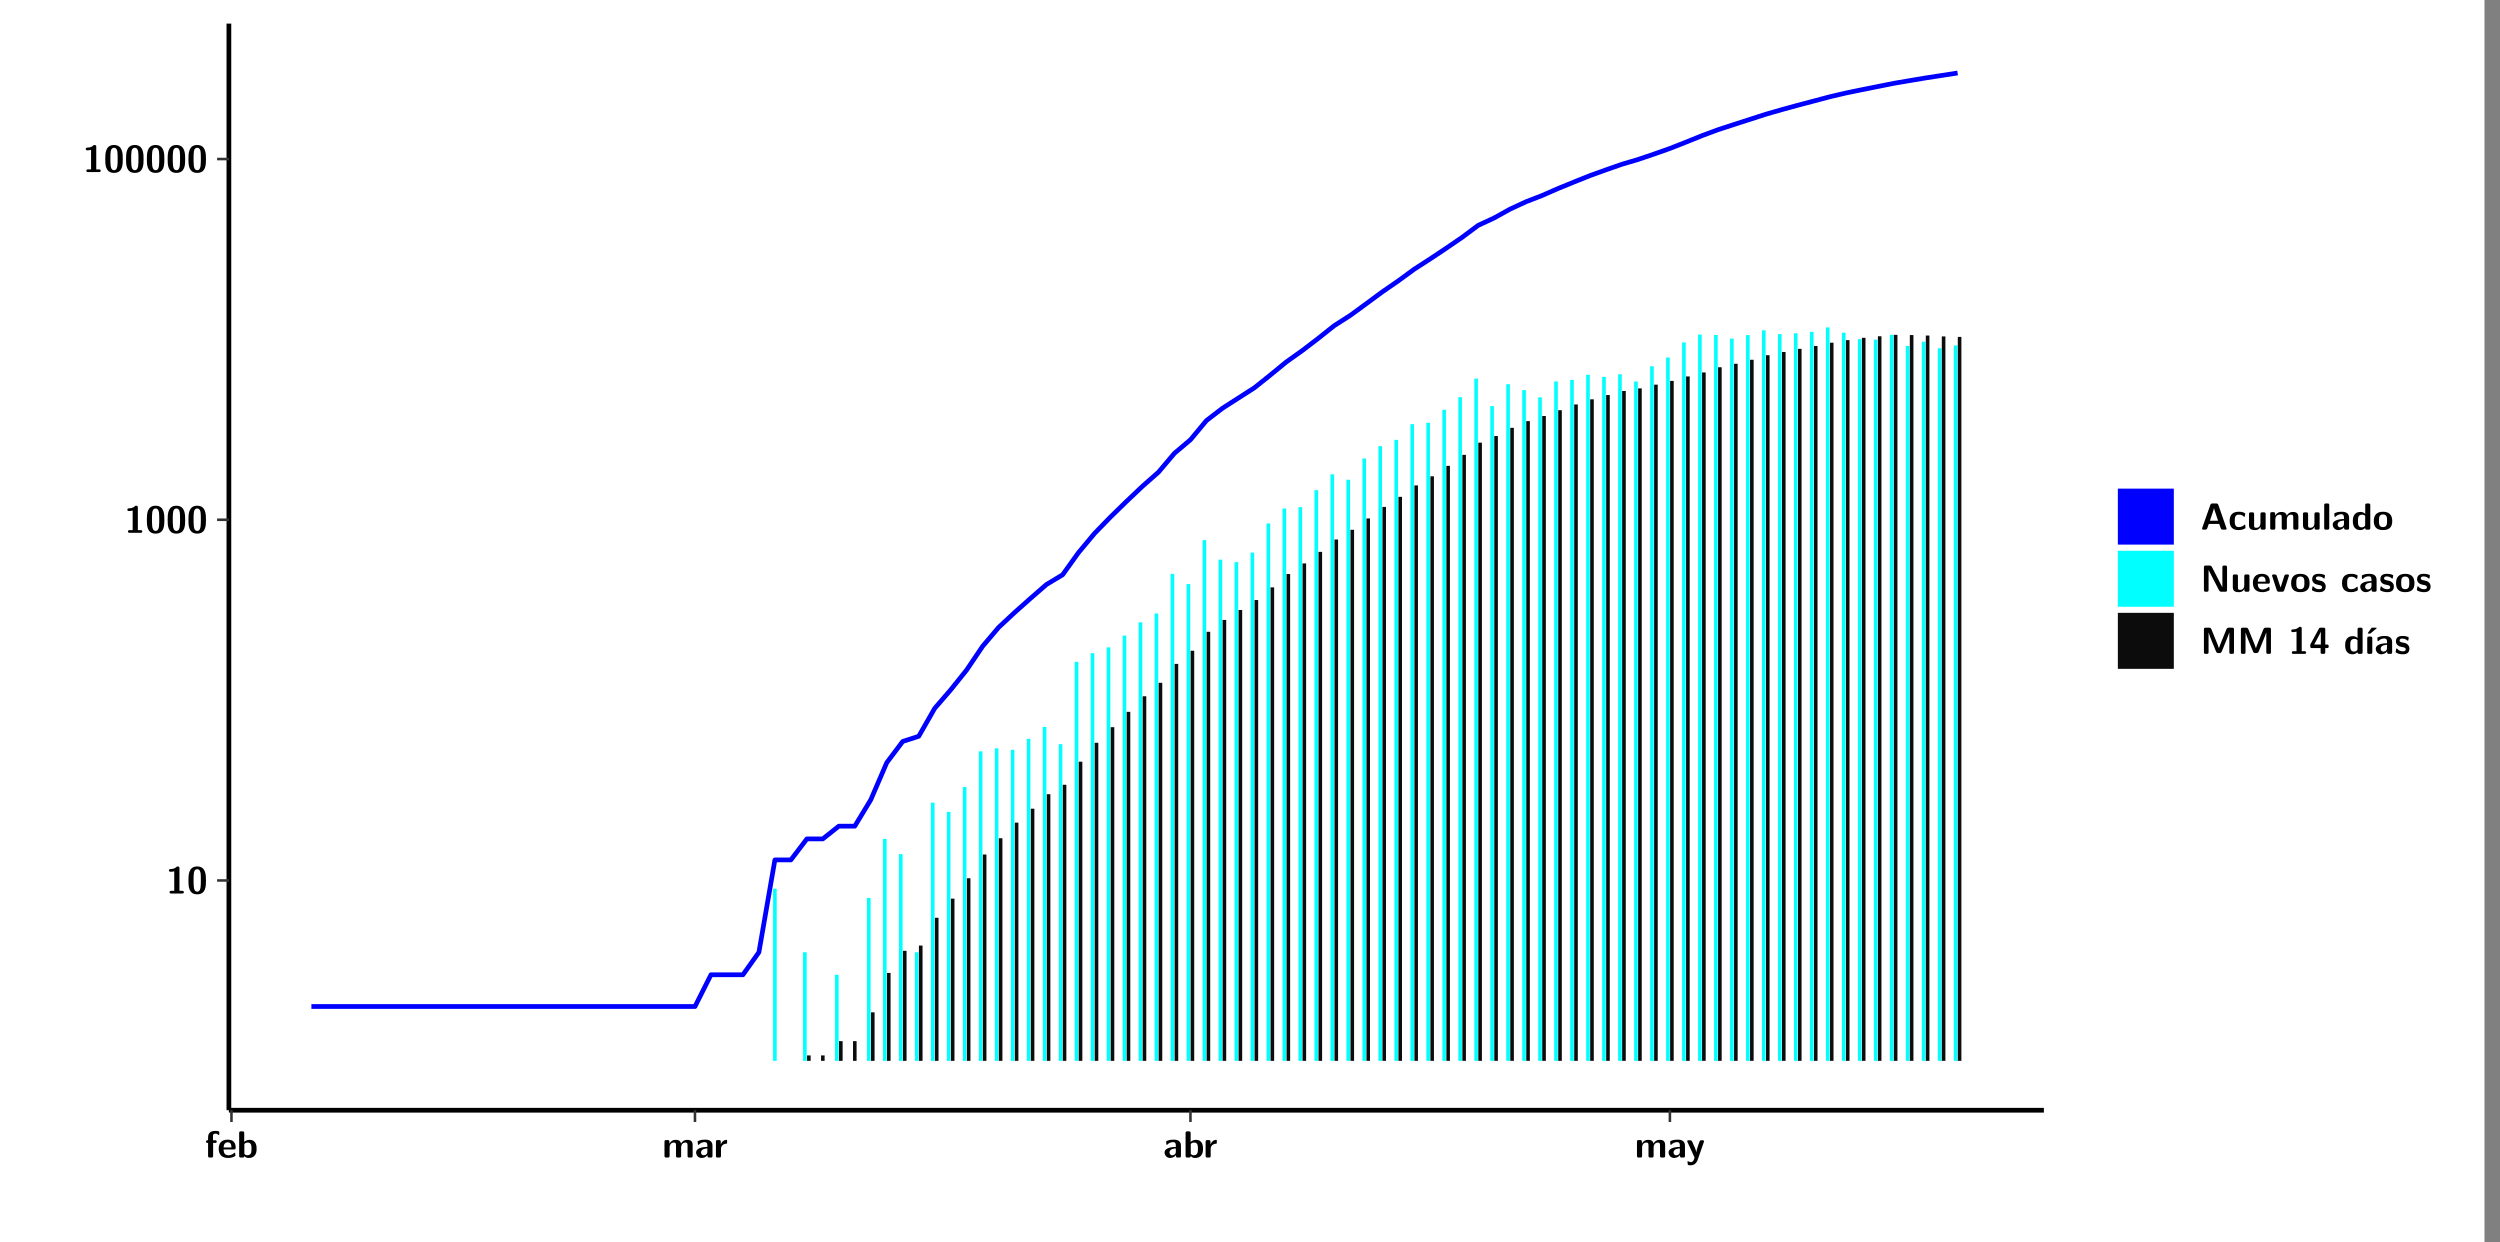 <?xml version="1.0" encoding="UTF-8"?>
<svg xmlns="http://www.w3.org/2000/svg" xmlns:xlink="http://www.w3.org/1999/xlink" width="579.653pt" height="288pt" viewBox="0 0 579.653 288" version="1.1">
<rect x="0" y="0" width="579.653" height="288" fill="#808080" stroke="none"/>
<defs>
<g>
<symbol overflow="visible" id="glyph0-0">
<path style="stroke:none;" d=""/>
</symbol>
<symbol overflow="visible" id="glyph0-1">
<path style="stroke:none;" d="M 3.109 -5.859 C 3.109 -6.016 3.109 -6.281 2.719 -6.281 C 2.547 -6.281 2.516 -6.266 2.406 -6.156 C 2.25 -6.016 1.922 -5.688 1.047 -5.672 C 0.891 -5.672 0.672 -5.609 0.672 -5.359 C 0.672 -5.047 0.969 -5.047 1.094 -5.047 C 1.344 -5.047 1.656 -5.078 1.906 -5.156 L 1.906 -0.625 L 1.234 -0.625 C 1.109 -0.625 0.812 -0.625 0.812 -0.312 C 0.812 0 1.109 0 1.234 0 L 3.719 0 C 3.828 0 4.141 0 4.141 -0.312 C 4.141 -0.625 3.828 -0.625 3.719 -0.625 L 3.109 -0.625 Z M 3.109 -5.859 "/>
</symbol>
<symbol overflow="visible" id="glyph0-2">
<path style="stroke:none;" d="M 4.438 -3 C 4.438 -4.203 4.438 -6.281 2.406 -6.281 C 0.375 -6.281 0.375 -4.219 0.375 -3 C 0.375 -1.812 0.375 0.188 2.406 0.188 C 4.438 0.188 4.438 -1.781 4.438 -3 Z M 2.406 -0.438 C 1.75 -0.438 1.656 -1.25 1.625 -1.484 C 1.562 -1.953 1.562 -2.766 1.562 -3.125 C 1.562 -3.641 1.562 -4.203 1.625 -4.641 C 1.641 -4.875 1.734 -5.641 2.406 -5.641 C 3.047 -5.641 3.156 -4.906 3.188 -4.734 C 3.25 -4.281 3.25 -3.594 3.25 -3.125 C 3.25 -2.625 3.25 -1.953 3.188 -1.469 C 3.156 -1.234 3.062 -0.438 2.406 -0.438 Z M 2.406 -0.438 "/>
</symbol>
<symbol overflow="visible" id="glyph0-3">
<path style="stroke:none;" d="M 1.922 -3.391 L 2.344 -3.391 C 2.453 -3.391 2.766 -3.391 2.766 -3.703 C 2.766 -4.016 2.453 -4.016 2.344 -4.016 L 1.891 -4.016 L 1.891 -4.969 C 1.891 -5.203 1.891 -5.547 2.469 -5.547 C 2.75 -5.547 2.922 -5.469 3.094 -5.297 C 3.156 -5.234 3.188 -5.219 3.219 -5.219 C 3.344 -5.219 3.344 -5.297 3.344 -5.438 L 3.344 -5.844 C 3.344 -6.062 3.328 -6.062 3.031 -6.125 C 2.781 -6.188 2.594 -6.188 2.469 -6.188 C 1.812 -6.188 0.75 -6.031 0.75 -4.719 L 0.75 -4.016 C 0.562 -4.016 0.266 -4.016 0.266 -3.703 C 0.266 -3.391 0.562 -3.391 0.75 -3.391 L 0.75 -0.422 C 0.75 -0.109 0.844 0 1.172 0 L 1.5 0 C 1.828 0 1.922 -0.109 1.922 -0.422 Z M 1.922 -3.391 "/>
</symbol>
<symbol overflow="visible" id="glyph0-4">
<path style="stroke:none;" d="M 3.781 -1.875 C 3.984 -1.875 4.203 -1.891 4.203 -2.281 C 4.203 -3.406 3.672 -4.156 2.359 -4.156 C 0.969 -4.156 0.266 -3.375 0.266 -2.047 C 0.266 -0.609 1.109 0.094 2.484 0.094 C 2.812 0.094 3.312 0.047 3.891 -0.234 C 4.078 -0.328 4.141 -0.359 4.141 -0.469 C 4.141 -0.531 4.125 -0.781 4.109 -0.844 C 4.078 -1.125 4.062 -1.125 3.984 -1.125 C 3.953 -1.125 3.938 -1.125 3.844 -1.047 C 3.328 -0.594 2.797 -0.531 2.516 -0.531 C 1.531 -0.531 1.422 -1.312 1.391 -1.875 Z M 1.406 -2.344 C 1.422 -2.875 1.609 -3.531 2.359 -3.531 C 3.062 -3.531 3.203 -3.031 3.219 -2.344 Z M 1.406 -2.344 "/>
</symbol>
<symbol overflow="visible" id="glyph0-5">
<path style="stroke:none;" d="M 1.703 -5.656 C 1.703 -5.938 1.641 -6.078 1.281 -6.078 L 0.953 -6.078 C 0.641 -6.078 0.531 -5.984 0.531 -5.656 L 0.531 -0.422 C 0.531 -0.109 0.625 0 0.953 0 L 1.312 0 C 1.453 0 1.719 0 1.734 -0.344 C 2.125 0.094 2.578 0.094 2.719 0.094 C 4.578 0.094 4.578 -1.594 4.578 -2.031 C 4.578 -2.453 4.578 -4.109 2.938 -4.109 C 2.219 -4.109 1.781 -3.703 1.703 -3.625 Z M 1.734 -3.172 C 1.844 -3.281 2.109 -3.484 2.5 -3.484 C 3.391 -3.484 3.391 -2.672 3.391 -2.016 C 3.391 -1.375 3.391 -0.531 2.406 -0.531 C 2.047 -0.531 1.828 -0.75 1.734 -0.875 Z M 1.734 -3.172 "/>
</symbol>
<symbol overflow="visible" id="glyph0-6">
<path style="stroke:none;" d="M 7.062 -2.844 C 7.062 -3.75 6.672 -4.109 5.781 -4.109 C 5.156 -4.109 4.688 -3.828 4.359 -3.25 C 4.219 -4.078 3.484 -4.109 3.109 -4.109 C 2.938 -4.109 2.578 -4.109 2.188 -3.828 C 1.906 -3.625 1.734 -3.344 1.672 -3.203 L 1.672 -3.641 C 1.672 -3.922 1.609 -4.062 1.25 -4.062 L 0.953 -4.062 C 0.625 -4.062 0.531 -3.969 0.531 -3.641 L 0.531 -0.422 C 0.531 -0.109 0.625 0 0.953 0 L 1.297 0 C 1.625 0 1.719 -0.109 1.719 -0.422 L 1.719 -2.359 C 1.719 -3.141 2.25 -3.484 2.688 -3.484 C 3.109 -3.484 3.203 -3.297 3.203 -2.828 L 3.203 -0.422 C 3.203 -0.109 3.297 0 3.625 0 L 3.969 0 C 4.297 0 4.391 -0.109 4.391 -0.422 L 4.391 -2.359 C 4.391 -3.141 4.922 -3.484 5.359 -3.484 C 5.781 -3.484 5.875 -3.297 5.875 -2.828 L 5.875 -0.422 C 5.875 -0.109 5.969 0 6.297 0 L 6.641 0 C 6.984 0 7.062 -0.109 7.062 -0.422 Z M 7.062 -2.844 "/>
</symbol>
<symbol overflow="visible" id="glyph0-7">
<path style="stroke:none;" d="M 4.062 -2.766 C 4.062 -4.156 2.734 -4.156 2.297 -4.156 C 1.891 -4.156 1.453 -4.125 0.859 -3.891 C 0.672 -3.797 0.625 -3.781 0.625 -3.688 C 0.625 -3.625 0.688 -3.109 0.688 -3.047 C 0.703 -2.984 0.75 -2.938 0.812 -2.938 C 0.844 -2.938 0.875 -2.969 0.906 -3 C 1.281 -3.391 1.719 -3.578 2.266 -3.578 C 2.734 -3.578 2.875 -3.297 2.875 -2.781 L 2.875 -2.469 C 2.562 -2.469 0.266 -2.453 0.266 -1.172 C 0.266 -0.547 0.766 0.094 1.531 0.094 C 1.828 0.094 2.484 0.016 2.906 -0.594 L 2.906 -0.422 C 2.906 -0.141 2.969 0 3.328 0 L 3.641 0 C 3.984 0 4.062 -0.109 4.062 -0.422 Z M 2.875 -1.344 C 2.875 -0.531 2.047 -0.531 2.016 -0.531 C 1.641 -0.531 1.406 -0.844 1.406 -1.188 C 1.406 -2.047 2.625 -2.109 2.875 -2.109 Z M 2.875 -1.344 "/>
</symbol>
<symbol overflow="visible" id="glyph0-8">
<path style="stroke:none;" d="M 1.703 -2.016 C 1.703 -2.844 2.391 -3.188 2.938 -3.219 C 3.109 -3.234 3.125 -3.234 3.125 -3.469 L 3.125 -3.875 C 3.125 -4.047 3.125 -4.109 2.969 -4.109 C 2.719 -4.109 2.078 -4.031 1.672 -3.078 L 1.656 -3.078 L 1.656 -3.641 C 1.656 -3.922 1.594 -4.062 1.234 -4.062 L 0.953 -4.062 C 0.641 -4.062 0.531 -3.969 0.531 -3.641 L 0.531 -0.422 C 0.531 -0.109 0.625 0 0.953 0 L 1.281 0 C 1.609 0 1.703 -0.109 1.703 -0.422 Z M 1.703 -2.016 "/>
</symbol>
<symbol overflow="visible" id="glyph0-9">
<path style="stroke:none;" d="M 4.109 -3.609 C 4.141 -3.719 4.141 -3.734 4.141 -3.781 C 4.141 -4.016 3.906 -4.016 3.797 -4.016 L 3.609 -4.016 C 3.469 -4.016 3.266 -4.016 3.141 -3.812 C 3.109 -3.766 2.406 -1.828 2.359 -1.25 L 2.344 -1.25 C 2.312 -1.672 1.953 -2.484 1.562 -3.328 C 1.328 -3.891 1.266 -4.016 0.828 -4.016 L 0.594 -4.016 C 0.469 -4.016 0.25 -4.016 0.25 -3.781 C 0.25 -3.75 0.281 -3.688 0.297 -3.641 L 1.953 0 C 1.891 0.188 1.859 0.281 1.828 0.375 C 1.734 0.656 1.578 1.047 1.109 1.047 C 0.812 1.047 0.609 0.922 0.516 0.875 C 0.469 0.844 0.453 0.828 0.422 0.828 C 0.391 0.828 0.312 0.859 0.312 0.969 C 0.312 1.031 0.375 1.641 0.391 1.672 C 0.469 1.781 0.953 1.797 1.094 1.797 C 2.172 1.797 2.609 0.766 2.672 0.547 Z M 4.109 -3.609 "/>
</symbol>
<symbol overflow="visible" id="glyph0-10">
<path style="stroke:none;" d="M 4.156 -5.703 C 4.031 -6.078 3.766 -6.078 3.594 -6.078 L 2.828 -6.078 C 2.641 -6.078 2.391 -6.078 2.266 -5.703 L 0.406 -0.406 C 0.375 -0.297 0.375 -0.281 0.375 -0.234 C 0.375 0 0.594 0 0.703 0 L 1.031 0 C 1.188 0 1.453 0 1.578 -0.344 L 1.922 -1.328 L 4.344 -1.328 L 4.641 -0.484 C 4.75 -0.172 4.812 0 5.234 0 L 5.703 0 C 5.828 0 6.047 0 6.047 -0.234 C 6.047 -0.281 6.047 -0.297 6 -0.406 Z M 2.812 -3.938 C 2.938 -4.328 3.062 -4.656 3.125 -4.969 L 3.141 -4.969 C 3.188 -4.766 3.188 -4.75 3.25 -4.547 L 4.078 -2.078 L 2.188 -2.078 Z M 2.812 -3.938 "/>
</symbol>
<symbol overflow="visible" id="glyph0-11">
<path style="stroke:none;" d="M 4 -0.438 C 4 -0.531 3.969 -0.938 3.953 -1.047 C 3.953 -1.078 3.938 -1.172 3.844 -1.172 C 3.812 -1.172 3.797 -1.172 3.703 -1.078 C 3.562 -0.953 3.141 -0.594 2.422 -0.594 C 1.516 -0.594 1.516 -1.469 1.516 -2.031 C 1.516 -2.75 1.562 -3.484 2.453 -3.484 C 3.031 -3.484 3.266 -3.344 3.578 -3.078 C 3.688 -2.984 3.703 -2.984 3.734 -2.984 C 3.828 -2.984 3.844 -3.062 3.844 -3.094 C 3.859 -3.172 3.953 -3.656 3.953 -3.703 C 3.953 -3.781 3.891 -3.812 3.75 -3.891 C 3.328 -4.078 3.062 -4.156 2.453 -4.156 C 1.141 -4.156 0.328 -3.547 0.328 -2.016 C 0.328 -0.562 1.078 0.094 2.406 0.094 C 2.641 0.094 3.172 0.094 3.75 -0.203 C 4 -0.344 4 -0.344 4 -0.438 Z M 4 -0.438 "/>
</symbol>
<symbol overflow="visible" id="glyph0-12">
<path style="stroke:none;" d="M 4.391 -3.594 C 4.391 -3.875 4.328 -4.016 3.969 -4.016 L 3.609 -4.016 C 3.281 -4.016 3.188 -3.906 3.188 -3.594 L 3.188 -1.516 C 3.188 -0.938 2.891 -0.438 2.266 -0.438 C 1.766 -0.438 1.719 -0.562 1.719 -1.031 L 1.719 -3.594 C 1.719 -3.875 1.656 -4.016 1.297 -4.016 L 0.953 -4.016 C 0.625 -4.016 0.531 -3.922 0.531 -3.594 L 0.531 -1.109 C 0.531 -0.172 1.031 0.094 1.953 0.094 C 2.188 0.094 2.812 0.094 3.219 -0.656 L 3.219 -0.422 C 3.219 -0.141 3.281 0 3.641 0 L 3.969 0 C 4.297 0 4.391 -0.109 4.391 -0.422 Z M 4.391 -3.594 "/>
</symbol>
<symbol overflow="visible" id="glyph0-13">
<path style="stroke:none;" d="M 1.703 -5.656 C 1.703 -5.938 1.641 -6.078 1.281 -6.078 L 0.953 -6.078 C 0.641 -6.078 0.531 -5.984 0.531 -5.656 L 0.531 -0.422 C 0.531 -0.109 0.625 0 0.953 0 L 1.281 0 C 1.609 0 1.703 -0.109 1.703 -0.422 Z M 1.703 -5.656 "/>
</symbol>
<symbol overflow="visible" id="glyph0-14">
<path style="stroke:none;" d="M 4.375 -5.656 C 4.375 -5.938 4.312 -6.078 3.953 -6.078 L 3.625 -6.078 C 3.297 -6.078 3.203 -5.969 3.203 -5.656 L 3.203 -3.672 C 2.812 -4.047 2.375 -4.109 2.109 -4.109 C 0.328 -4.109 0.328 -2.422 0.328 -2 C 0.328 -1.594 0.328 0.094 2.062 0.094 C 2.422 0.094 2.812 -0.016 3.188 -0.406 C 3.188 -0.094 3.297 0 3.609 0 L 3.953 0 C 4.281 0 4.375 -0.109 4.375 -0.422 Z M 3.188 -1.094 C 3.188 -0.953 3.188 -0.875 2.922 -0.688 C 2.703 -0.547 2.5 -0.531 2.406 -0.531 C 1.516 -0.531 1.516 -1.344 1.516 -2 C 1.516 -2.656 1.516 -3.484 2.5 -3.484 C 2.75 -3.484 2.984 -3.391 3.188 -3.203 Z M 3.188 -1.094 "/>
</symbol>
<symbol overflow="visible" id="glyph0-15">
<path style="stroke:none;" d="M 4.547 -1.969 C 4.547 -3.406 3.844 -4.156 2.406 -4.156 C 0.953 -4.156 0.266 -3.391 0.266 -1.969 C 0.266 -0.547 1.031 0.094 2.406 0.094 C 3.781 0.094 4.547 -0.531 4.547 -1.969 Z M 2.406 -0.594 C 1.469 -0.594 1.469 -1.375 1.469 -2.078 C 1.469 -2.75 1.469 -3.531 2.406 -3.531 C 3.344 -3.531 3.344 -2.766 3.344 -2.078 C 3.344 -1.391 3.344 -0.594 2.406 -0.594 Z M 2.406 -0.594 "/>
</symbol>
<symbol overflow="visible" id="glyph0-16">
<path style="stroke:none;" d="M 2.656 -5.734 C 2.469 -6.078 2.203 -6.078 2.031 -6.078 L 1.219 -6.078 C 0.906 -6.078 0.797 -5.984 0.797 -5.656 L 0.797 -0.422 C 0.797 -0.109 0.891 0 1.219 0 L 1.453 0 C 1.781 0 1.875 -0.109 1.875 -0.422 L 1.875 -5.016 L 1.891 -5.016 L 4.297 -0.344 C 4.484 0 4.75 0 4.922 0 L 5.734 0 C 6.062 0 6.156 -0.109 6.156 -0.422 L 6.156 -5.656 C 6.156 -5.938 6.094 -6.078 5.734 -6.078 L 5.5 -6.078 C 5.156 -6.078 5.078 -5.969 5.078 -5.656 L 5.078 -1.062 L 5.062 -1.062 Z M 2.656 -5.734 "/>
</symbol>
<symbol overflow="visible" id="glyph0-17">
<path style="stroke:none;" d="M 4.109 -3.609 C 4.141 -3.719 4.141 -3.75 4.141 -3.766 C 4.141 -4.016 3.922 -4.016 3.797 -4.016 L 3.609 -4.016 C 3.25 -4.016 3.141 -3.891 3.062 -3.641 L 2.203 -0.984 L 1.328 -3.641 C 1.266 -3.828 1.203 -4.016 0.781 -4.016 L 0.578 -4.016 C 0.453 -4.016 0.234 -4.016 0.234 -3.766 C 0.234 -3.75 0.234 -3.719 0.266 -3.609 L 1.312 -0.375 C 1.438 0 1.703 0 1.859 0 L 2.5 0 C 2.672 0 2.938 0 3.062 -0.375 Z M 4.109 -3.609 "/>
</symbol>
<symbol overflow="visible" id="glyph0-18">
<path style="stroke:none;" d="M 3.469 -1.234 C 3.469 -1.734 3.203 -2.031 3.047 -2.172 C 2.703 -2.484 2.391 -2.547 2.031 -2.609 C 1.547 -2.703 1.188 -2.766 1.188 -3.109 C 1.188 -3.469 1.484 -3.547 1.828 -3.547 C 2.406 -3.547 2.719 -3.328 2.953 -3.125 C 3.047 -3.047 3.062 -3.047 3.094 -3.047 C 3.188 -3.047 3.203 -3.125 3.203 -3.156 C 3.219 -3.219 3.312 -3.719 3.312 -3.766 C 3.312 -3.906 2.844 -4.031 2.75 -4.062 C 2.406 -4.156 2.125 -4.156 1.891 -4.156 C 1.5 -4.156 0.328 -4.156 0.328 -2.906 C 0.328 -2.484 0.516 -2.219 0.75 -2 C 1.062 -1.734 1.406 -1.672 1.906 -1.562 C 2.156 -1.531 2.609 -1.453 2.609 -1.062 C 2.609 -0.656 2.266 -0.594 1.922 -0.594 C 1.531 -0.594 1.047 -0.703 0.625 -1.188 C 0.594 -1.234 0.562 -1.266 0.516 -1.266 C 0.422 -1.266 0.406 -1.188 0.391 -1.125 C 0.375 -1.016 0.266 -0.516 0.266 -0.422 C 0.266 -0.266 0.922 -0.062 0.922 -0.047 C 1.406 0.094 1.766 0.094 1.922 0.094 C 2.359 0.094 3.469 0.062 3.469 -1.234 Z M 3.469 -1.234 "/>
</symbol>
<symbol overflow="visible" id="glyph0-19">
<path style="stroke:none;" d="M 4.859 -2.859 C 4.688 -2.422 4.359 -1.609 4.281 -1.312 C 4.203 -1.625 3.844 -2.484 3.656 -2.953 L 2.531 -5.719 C 2.391 -6.078 2.109 -6.078 1.953 -6.078 L 1.219 -6.078 C 0.906 -6.078 0.797 -5.984 0.797 -5.656 L 0.797 -0.422 C 0.797 -0.109 0.891 0 1.219 0 L 1.453 0 C 1.781 0 1.875 -0.109 1.875 -0.422 L 1.875 -4.953 L 1.891 -4.953 C 1.984 -4.562 2.375 -3.578 2.578 -3.062 L 3.609 -0.562 C 3.766 -0.188 3.969 -0.188 4.266 -0.188 C 4.562 -0.188 4.781 -0.188 4.938 -0.562 L 6.062 -3.328 C 6.141 -3.531 6.625 -4.719 6.672 -4.953 L 6.688 -4.953 L 6.688 -0.422 C 6.688 -0.141 6.75 0 7.109 0 L 7.344 0 C 7.672 0 7.766 -0.109 7.766 -0.422 L 7.766 -5.656 C 7.766 -5.938 7.703 -6.078 7.344 -6.078 L 6.609 -6.078 C 6.391 -6.078 6.172 -6.062 6.016 -5.703 Z M 4.859 -2.859 "/>
</symbol>
<symbol overflow="visible" id="glyph0-20">
<path style="stroke:none;" d="M 0.344 -2.297 C 0.266 -2.172 0.266 -2.141 0.266 -1.984 L 0.266 -1.766 C 0.266 -1.484 0.328 -1.344 0.688 -1.344 L 2.672 -1.344 L 2.672 -0.422 C 2.672 -0.141 2.719 0 3.078 0 L 3.328 0 C 3.656 0 3.75 -0.109 3.75 -0.422 L 3.75 -1.344 L 4.125 -1.344 C 4.391 -1.344 4.547 -1.406 4.547 -1.75 C 4.547 -2.078 4.422 -2.172 4.125 -2.172 L 3.75 -2.172 L 3.75 -5.656 C 3.75 -5.984 3.656 -6.078 3.328 -6.078 L 2.688 -6.078 C 2.531 -6.078 2.391 -6.078 2.281 -5.875 Z M 1.188 -2.172 C 2.578 -4.75 2.672 -5.016 2.703 -5.156 L 2.719 -5.156 L 2.719 -2.172 Z M 1.188 -2.172 "/>
</symbol>
<symbol overflow="visible" id="glyph0-21">
<path style="stroke:none;" d="M 3.906 -5.844 C 3.953 -5.875 4 -5.922 4 -5.969 C 4 -6.078 3.906 -6.078 3.766 -6.078 L 3.047 -6.078 C 2.875 -6.078 2.859 -6.078 2.781 -5.984 L 2.031 -4.953 C 1.953 -4.859 1.953 -4.844 1.953 -4.828 C 1.953 -4.703 2.047 -4.703 2.188 -4.703 L 2.516 -4.703 Z M 3.906 -5.844 "/>
</symbol>
<symbol overflow="visible" id="glyph0-22">
<path style="stroke:none;" d="M 1.703 -3.594 C 1.703 -3.875 1.641 -4.016 1.281 -4.016 L 0.953 -4.016 C 0.641 -4.016 0.531 -3.922 0.531 -3.594 L 0.531 -0.422 C 0.531 -0.109 0.625 0 0.953 0 L 1.281 0 C 1.609 0 1.703 -0.109 1.703 -0.422 Z M 1.703 -3.594 "/>
</symbol>
</g>
<clipPath id="clip1">
  <path d="M 0 0 L 576.008 0 L 576.008 288 L 0 288 Z M 0 0 "/>
</clipPath>
<clipPath id="clip2">
  <path d="M 53.07 5.477 L 473.898 5.477 L 473.898 257.414 L 53.07 257.414 Z M 53.07 5.477 "/>
</clipPath>
</defs>
<g id="surface1">
<g clip-path="url(#clip1)" clip-rule="nonzero">
<path style="fill-rule:nonzero;fill:rgb(100%,100%,100%);fill-opacity:1;stroke-width:0.598;stroke-linecap:round;stroke-linejoin:round;stroke:rgb(100%,100%,100%);stroke-opacity:1;stroke-miterlimit:10;" d="M 0 0 L 0 288.004 L 576.008 288.004 L 576.008 0 Z M 0 0 " transform="matrix(1,0,0,-1,0,288)"/>
</g>
<g clip-path="url(#clip2)" clip-rule="nonzero">
<path style=" stroke:none;fill-rule:nonzero;fill:rgb(100%,100%,100%);fill-opacity:1;" d="M 53.07 257.414 L 53.07 5.477 L 473.898 5.477 L 473.898 257.414 Z M 53.07 257.414 "/>
</g>
<path style=" stroke:none;fill-rule:nonzero;fill:rgb(0%,100%,100%);fill-opacity:1;" d="M 179.25 245.969 L 179.25 206.055 L 180.078 206.055 L 180.078 245.969 Z M 179.25 245.969 "/>
<path style=" stroke:none;fill-rule:nonzero;fill:rgb(0%,100%,100%);fill-opacity:1;" d="M 186.195 245.969 L 186.195 220.793 L 187.031 220.793 L 187.031 245.969 Z M 186.195 245.969 "/>
<path style=" stroke:none;fill-rule:nonzero;fill:rgb(4.999%,4.999%,4.999%);fill-opacity:1;" d="M 187.121 245.969 L 187.121 244.711 L 187.957 244.711 L 187.957 245.969 Z M 187.121 245.969 "/>
<path style=" stroke:none;fill-rule:nonzero;fill:rgb(4.999%,4.999%,4.999%);fill-opacity:1;" d="M 190.367 245.969 L 190.367 244.711 L 191.195 244.711 L 191.195 245.969 Z M 190.367 245.969 "/>
<path style=" stroke:none;fill-rule:nonzero;fill:rgb(0%,100%,100%);fill-opacity:1;" d="M 193.605 245.969 L 193.605 226.012 L 194.441 226.012 L 194.441 245.969 Z M 193.605 245.969 "/>
<path style=" stroke:none;fill-rule:nonzero;fill:rgb(4.999%,4.999%,4.999%);fill-opacity:1;" d="M 194.531 245.969 L 194.531 241.402 L 195.371 241.402 L 195.371 245.969 Z M 194.531 245.969 "/>
<path style=" stroke:none;fill-rule:nonzero;fill:rgb(4.999%,4.999%,4.999%);fill-opacity:1;" d="M 197.781 245.969 L 197.781 241.402 L 198.609 241.402 L 198.609 245.969 Z M 197.781 245.969 "/>
<path style=" stroke:none;fill-rule:nonzero;fill:rgb(0%,100%,100%);fill-opacity:1;" d="M 201.02 245.969 L 201.02 208.199 L 201.855 208.199 L 201.855 245.969 Z M 201.02 245.969 "/>
<path style=" stroke:none;fill-rule:nonzero;fill:rgb(4.999%,4.999%,4.999%);fill-opacity:1;" d="M 201.945 245.969 L 201.945 234.719 L 202.781 234.719 L 202.781 245.969 Z M 201.945 245.969 "/>
<path style=" stroke:none;fill-rule:nonzero;fill:rgb(0%,100%,100%);fill-opacity:1;" d="M 204.727 245.969 L 204.727 194.508 L 205.562 194.508 L 205.562 245.969 Z M 204.727 245.969 "/>
<path style=" stroke:none;fill-rule:nonzero;fill:rgb(4.999%,4.999%,4.999%);fill-opacity:1;" d="M 205.652 245.969 L 205.652 225.582 L 206.488 225.582 L 206.488 245.969 Z M 205.652 245.969 "/>
<path style=" stroke:none;fill-rule:nonzero;fill:rgb(0%,100%,100%);fill-opacity:1;" d="M 208.43 245.969 L 208.43 198.035 L 209.27 198.035 L 209.27 245.969 Z M 208.43 245.969 "/>
<path style=" stroke:none;fill-rule:nonzero;fill:rgb(4.999%,4.999%,4.999%);fill-opacity:1;" d="M 209.359 245.969 L 209.359 220.461 L 210.195 220.461 L 210.195 245.969 Z M 209.359 245.969 "/>
<path style=" stroke:none;fill-rule:nonzero;fill:rgb(0%,100%,100%);fill-opacity:1;" d="M 212.137 245.969 L 212.137 220.793 L 212.973 220.793 L 212.973 245.969 Z M 212.137 245.969 "/>
<path style=" stroke:none;fill-rule:nonzero;fill:rgb(4.999%,4.999%,4.999%);fill-opacity:1;" d="M 213.062 245.969 L 213.062 219.238 L 213.902 219.238 L 213.902 245.969 Z M 213.062 245.969 "/>
<path style=" stroke:none;fill-rule:nonzero;fill:rgb(0%,100%,100%);fill-opacity:1;" d="M 215.844 245.969 L 215.844 186.109 L 216.68 186.109 L 216.68 245.969 Z M 215.844 245.969 "/>
<path style=" stroke:none;fill-rule:nonzero;fill:rgb(4.999%,4.999%,4.999%);fill-opacity:1;" d="M 216.77 245.969 L 216.77 212.793 L 217.605 212.793 L 217.605 245.969 Z M 216.77 245.969 "/>
<path style=" stroke:none;fill-rule:nonzero;fill:rgb(0%,100%,100%);fill-opacity:1;" d="M 219.551 245.969 L 219.551 188.242 L 220.375 188.242 L 220.375 245.969 Z M 219.551 245.969 "/>
<path style=" stroke:none;fill-rule:nonzero;fill:rgb(4.999%,4.999%,4.999%);fill-opacity:1;" d="M 220.477 245.969 L 220.477 208.359 L 221.305 208.359 L 221.305 245.969 Z M 220.477 245.969 "/>
<path style=" stroke:none;fill-rule:nonzero;fill:rgb(0%,100%,100%);fill-opacity:1;" d="M 223.254 245.969 L 223.254 182.465 L 224.082 182.465 L 224.082 245.969 Z M 223.254 245.969 "/>
<path style=" stroke:none;fill-rule:nonzero;fill:rgb(4.999%,4.999%,4.999%);fill-opacity:1;" d="M 224.184 245.969 L 224.184 203.637 L 225.008 203.637 L 225.008 245.969 Z M 224.184 245.969 "/>
<path style=" stroke:none;fill-rule:nonzero;fill:rgb(0%,100%,100%);fill-opacity:1;" d="M 226.961 245.969 L 226.961 174.207 L 227.789 174.207 L 227.789 245.969 Z M 226.961 245.969 "/>
<path style=" stroke:none;fill-rule:nonzero;fill:rgb(4.999%,4.999%,4.999%);fill-opacity:1;" d="M 227.887 245.969 L 227.887 198.125 L 228.715 198.125 L 228.715 245.969 Z M 227.887 245.969 "/>
<path style=" stroke:none;fill-rule:nonzero;fill:rgb(0%,100%,100%);fill-opacity:1;" d="M 230.668 245.969 L 230.668 173.52 L 231.496 173.52 L 231.496 245.969 Z M 230.668 245.969 "/>
<path style=" stroke:none;fill-rule:nonzero;fill:rgb(4.999%,4.999%,4.999%);fill-opacity:1;" d="M 231.594 245.969 L 231.594 194.359 L 232.422 194.359 L 232.422 245.969 Z M 231.594 245.969 "/>
<path style=" stroke:none;fill-rule:nonzero;fill:rgb(0%,100%,100%);fill-opacity:1;" d="M 234.375 245.969 L 234.375 173.855 L 235.199 173.855 L 235.199 245.969 Z M 234.375 245.969 "/>
<path style=" stroke:none;fill-rule:nonzero;fill:rgb(4.999%,4.999%,4.999%);fill-opacity:1;" d="M 235.301 245.969 L 235.301 190.734 L 236.129 190.734 L 236.129 245.969 Z M 235.301 245.969 "/>
<path style=" stroke:none;fill-rule:nonzero;fill:rgb(0%,100%,100%);fill-opacity:1;" d="M 238.082 245.969 L 238.082 171.305 L 238.906 171.305 L 238.906 245.969 Z M 238.082 245.969 "/>
<path style=" stroke:none;fill-rule:nonzero;fill:rgb(4.999%,4.999%,4.999%);fill-opacity:1;" d="M 239.008 245.969 L 239.008 187.504 L 239.832 187.504 L 239.832 245.969 Z M 239.008 245.969 "/>
<path style=" stroke:none;fill-rule:nonzero;fill:rgb(0%,100%,100%);fill-opacity:1;" d="M 241.785 245.969 L 241.785 168.547 L 242.613 168.547 L 242.613 245.969 Z M 241.785 245.969 "/>
<path style=" stroke:none;fill-rule:nonzero;fill:rgb(4.999%,4.999%,4.999%);fill-opacity:1;" d="M 242.715 245.969 L 242.715 184.148 L 243.539 184.148 L 243.539 245.969 Z M 242.715 245.969 "/>
<path style=" stroke:none;fill-rule:nonzero;fill:rgb(0%,100%,100%);fill-opacity:1;" d="M 245.492 245.969 L 245.492 172.543 L 246.32 172.543 L 246.32 245.969 Z M 245.492 245.969 "/>
<path style=" stroke:none;fill-rule:nonzero;fill:rgb(4.999%,4.999%,4.999%);fill-opacity:1;" d="M 246.418 245.969 L 246.418 181.957 L 247.246 181.957 L 247.246 245.969 Z M 246.418 245.969 "/>
<path style=" stroke:none;fill-rule:nonzero;fill:rgb(0%,100%,100%);fill-opacity:1;" d="M 249.188 245.969 L 249.188 153.453 L 250.027 153.453 L 250.027 245.969 Z M 249.188 245.969 "/>
<path style=" stroke:none;fill-rule:nonzero;fill:rgb(4.999%,4.999%,4.999%);fill-opacity:1;" d="M 250.117 245.969 L 250.117 176.605 L 250.953 176.605 L 250.953 245.969 Z M 250.117 245.969 "/>
<path style=" stroke:none;fill-rule:nonzero;fill:rgb(0%,100%,100%);fill-opacity:1;" d="M 252.895 245.969 L 252.895 151.449 L 253.73 151.449 L 253.73 245.969 Z M 252.895 245.969 "/>
<path style=" stroke:none;fill-rule:nonzero;fill:rgb(4.999%,4.999%,4.999%);fill-opacity:1;" d="M 253.82 245.969 L 253.82 172.223 L 254.66 172.223 L 254.66 245.969 Z M 253.82 245.969 "/>
<path style=" stroke:none;fill-rule:nonzero;fill:rgb(0%,100%,100%);fill-opacity:1;" d="M 256.602 245.969 L 256.602 150.105 L 257.438 150.105 L 257.438 245.969 Z M 256.602 245.969 "/>
<path style=" stroke:none;fill-rule:nonzero;fill:rgb(4.999%,4.999%,4.999%);fill-opacity:1;" d="M 257.527 245.969 L 257.527 168.605 L 258.363 168.605 L 258.363 245.969 Z M 257.527 245.969 "/>
<path style=" stroke:none;fill-rule:nonzero;fill:rgb(0%,100%,100%);fill-opacity:1;" d="M 260.309 245.969 L 260.309 147.367 L 261.145 147.367 L 261.145 245.969 Z M 260.309 245.969 "/>
<path style=" stroke:none;fill-rule:nonzero;fill:rgb(4.999%,4.999%,4.999%);fill-opacity:1;" d="M 261.234 245.969 L 261.234 165.051 L 262.07 165.051 L 262.07 245.969 Z M 261.234 245.969 "/>
<path style=" stroke:none;fill-rule:nonzero;fill:rgb(0%,100%,100%);fill-opacity:1;" d="M 264.012 245.969 L 264.012 144.285 L 264.852 144.285 L 264.852 245.969 Z M 264.012 245.969 "/>
<path style=" stroke:none;fill-rule:nonzero;fill:rgb(4.999%,4.999%,4.999%);fill-opacity:1;" d="M 264.941 245.969 L 264.941 161.434 L 265.777 161.434 L 265.777 245.969 Z M 264.941 245.969 "/>
<path style=" stroke:none;fill-rule:nonzero;fill:rgb(0%,100%,100%);fill-opacity:1;" d="M 267.719 245.969 L 267.719 142.254 L 268.555 142.254 L 268.555 245.969 Z M 267.719 245.969 "/>
<path style=" stroke:none;fill-rule:nonzero;fill:rgb(4.999%,4.999%,4.999%);fill-opacity:1;" d="M 268.645 245.969 L 268.645 158.316 L 269.484 158.316 L 269.484 245.969 Z M 268.645 245.969 "/>
<path style=" stroke:none;fill-rule:nonzero;fill:rgb(0%,100%,100%);fill-opacity:1;" d="M 271.426 245.969 L 271.426 133.059 L 272.262 133.059 L 272.262 245.969 Z M 271.426 245.969 "/>
<path style=" stroke:none;fill-rule:nonzero;fill:rgb(4.999%,4.999%,4.999%);fill-opacity:1;" d="M 272.352 245.969 L 272.352 153.93 L 273.188 153.93 L 273.188 245.969 Z M 272.352 245.969 "/>
<path style=" stroke:none;fill-rule:nonzero;fill:rgb(0%,100%,100%);fill-opacity:1;" d="M 275.133 245.969 L 275.133 135.422 L 275.969 135.422 L 275.969 245.969 Z M 275.133 245.969 "/>
<path style=" stroke:none;fill-rule:nonzero;fill:rgb(4.999%,4.999%,4.999%);fill-opacity:1;" d="M 276.059 245.969 L 276.059 150.883 L 276.895 150.883 L 276.895 245.969 Z M 276.059 245.969 "/>
<path style=" stroke:none;fill-rule:nonzero;fill:rgb(0%,100%,100%);fill-opacity:1;" d="M 278.84 245.969 L 278.84 125.238 L 279.676 125.238 L 279.676 245.969 Z M 278.84 245.969 "/>
<path style=" stroke:none;fill-rule:nonzero;fill:rgb(4.999%,4.999%,4.999%);fill-opacity:1;" d="M 279.766 245.969 L 279.766 146.488 L 280.602 146.488 L 280.602 245.969 Z M 279.766 245.969 "/>
<path style=" stroke:none;fill-rule:nonzero;fill:rgb(0%,100%,100%);fill-opacity:1;" d="M 282.543 245.969 L 282.543 129.762 L 283.383 129.762 L 283.383 245.969 Z M 282.543 245.969 "/>
<path style=" stroke:none;fill-rule:nonzero;fill:rgb(4.999%,4.999%,4.999%);fill-opacity:1;" d="M 283.469 245.969 L 283.469 143.738 L 284.309 143.738 L 284.309 245.969 Z M 283.469 245.969 "/>
<path style=" stroke:none;fill-rule:nonzero;fill:rgb(0%,100%,100%);fill-opacity:1;" d="M 286.25 245.969 L 286.25 130.34 L 287.086 130.34 L 287.086 245.969 Z M 286.25 245.969 "/>
<path style=" stroke:none;fill-rule:nonzero;fill:rgb(4.999%,4.999%,4.999%);fill-opacity:1;" d="M 287.176 245.969 L 287.176 141.43 L 288.012 141.43 L 288.012 245.969 Z M 287.176 245.969 "/>
<path style=" stroke:none;fill-rule:nonzero;fill:rgb(0%,100%,100%);fill-opacity:1;" d="M 289.957 245.969 L 289.957 128.117 L 290.793 128.117 L 290.793 245.969 Z M 289.957 245.969 "/>
<path style=" stroke:none;fill-rule:nonzero;fill:rgb(4.999%,4.999%,4.999%);fill-opacity:1;" d="M 290.883 245.969 L 290.883 139.125 L 291.719 139.125 L 291.719 245.969 Z M 290.883 245.969 "/>
<path style=" stroke:none;fill-rule:nonzero;fill:rgb(0%,100%,100%);fill-opacity:1;" d="M 293.664 245.969 L 293.664 121.363 L 294.5 121.363 L 294.5 245.969 Z M 293.664 245.969 "/>
<path style=" stroke:none;fill-rule:nonzero;fill:rgb(4.999%,4.999%,4.999%);fill-opacity:1;" d="M 294.59 245.969 L 294.59 136.188 L 295.426 136.188 L 295.426 245.969 Z M 294.59 245.969 "/>
<path style=" stroke:none;fill-rule:nonzero;fill:rgb(0%,100%,100%);fill-opacity:1;" d="M 297.367 245.969 L 297.367 117.906 L 298.207 117.906 L 298.207 245.969 Z M 297.367 245.969 "/>
<path style=" stroke:none;fill-rule:nonzero;fill:rgb(4.999%,4.999%,4.999%);fill-opacity:1;" d="M 298.297 245.969 L 298.297 133.098 L 299.133 133.098 L 299.133 245.969 Z M 298.297 245.969 "/>
<path style=" stroke:none;fill-rule:nonzero;fill:rgb(0%,100%,100%);fill-opacity:1;" d="M 301.074 245.969 L 301.074 117.586 L 301.91 117.586 L 301.91 245.969 Z M 301.074 245.969 "/>
<path style=" stroke:none;fill-rule:nonzero;fill:rgb(4.999%,4.999%,4.999%);fill-opacity:1;" d="M 302 245.969 L 302 130.637 L 302.84 130.637 L 302.84 245.969 Z M 302 245.969 "/>
<path style=" stroke:none;fill-rule:nonzero;fill:rgb(0%,100%,100%);fill-opacity:1;" d="M 304.781 245.969 L 304.781 113.652 L 305.617 113.652 L 305.617 245.969 Z M 304.781 245.969 "/>
<path style=" stroke:none;fill-rule:nonzero;fill:rgb(4.999%,4.999%,4.999%);fill-opacity:1;" d="M 305.707 245.969 L 305.707 127.957 L 306.543 127.957 L 306.543 245.969 Z M 305.707 245.969 "/>
<path style=" stroke:none;fill-rule:nonzero;fill:rgb(0%,100%,100%);fill-opacity:1;" d="M 308.488 245.969 L 308.488 109.977 L 309.324 109.977 L 309.324 245.969 Z M 308.488 245.969 "/>
<path style=" stroke:none;fill-rule:nonzero;fill:rgb(4.999%,4.999%,4.999%);fill-opacity:1;" d="M 309.414 245.969 L 309.414 125.09 L 310.25 125.09 L 310.25 245.969 Z M 309.414 245.969 "/>
<path style=" stroke:none;fill-rule:nonzero;fill:rgb(0%,100%,100%);fill-opacity:1;" d="M 312.191 245.969 L 312.191 111.23 L 313.031 111.23 L 313.031 245.969 Z M 312.191 245.969 "/>
<path style=" stroke:none;fill-rule:nonzero;fill:rgb(4.999%,4.999%,4.999%);fill-opacity:1;" d="M 313.121 245.969 L 313.121 122.836 L 313.957 122.836 L 313.957 245.969 Z M 313.121 245.969 "/>
<path style=" stroke:none;fill-rule:nonzero;fill:rgb(0%,100%,100%);fill-opacity:1;" d="M 315.898 245.969 L 315.898 106.309 L 316.727 106.309 L 316.727 245.969 Z M 315.898 245.969 "/>
<path style=" stroke:none;fill-rule:nonzero;fill:rgb(4.999%,4.999%,4.999%);fill-opacity:1;" d="M 316.824 245.969 L 316.824 120.207 L 317.652 120.207 L 317.652 245.969 Z M 316.824 245.969 "/>
<path style=" stroke:none;fill-rule:nonzero;fill:rgb(0%,100%,100%);fill-opacity:1;" d="M 319.605 245.969 L 319.605 103.449 L 320.434 103.449 L 320.434 245.969 Z M 319.605 245.969 "/>
<path style=" stroke:none;fill-rule:nonzero;fill:rgb(4.999%,4.999%,4.999%);fill-opacity:1;" d="M 320.531 245.969 L 320.531 117.535 L 321.359 117.535 L 321.359 245.969 Z M 320.531 245.969 "/>
<path style=" stroke:none;fill-rule:nonzero;fill:rgb(0%,100%,100%);fill-opacity:1;" d="M 323.312 245.969 L 323.312 101.984 L 324.137 101.984 L 324.137 245.969 Z M 323.312 245.969 "/>
<path style=" stroke:none;fill-rule:nonzero;fill:rgb(4.999%,4.999%,4.999%);fill-opacity:1;" d="M 324.238 245.969 L 324.238 115.195 L 325.066 115.195 L 325.066 245.969 Z M 324.238 245.969 "/>
<path style=" stroke:none;fill-rule:nonzero;fill:rgb(0%,100%,100%);fill-opacity:1;" d="M 327.02 245.969 L 327.02 98.348 L 327.844 98.348 L 327.844 245.969 Z M 327.02 245.969 "/>
<path style=" stroke:none;fill-rule:nonzero;fill:rgb(4.999%,4.999%,4.999%);fill-opacity:1;" d="M 327.945 245.969 L 327.945 112.547 L 328.77 112.547 L 328.77 245.969 Z M 327.945 245.969 "/>
<path style=" stroke:none;fill-rule:nonzero;fill:rgb(0%,100%,100%);fill-opacity:1;" d="M 330.723 245.969 L 330.723 98.031 L 331.551 98.031 L 331.551 245.969 Z M 330.723 245.969 "/>
<path style=" stroke:none;fill-rule:nonzero;fill:rgb(4.999%,4.999%,4.999%);fill-opacity:1;" d="M 331.652 245.969 L 331.652 110.434 L 332.477 110.434 L 332.477 245.969 Z M 331.652 245.969 "/>
<path style=" stroke:none;fill-rule:nonzero;fill:rgb(0%,100%,100%);fill-opacity:1;" d="M 334.43 245.969 L 334.43 95.02 L 335.258 95.02 L 335.258 245.969 Z M 334.43 245.969 "/>
<path style=" stroke:none;fill-rule:nonzero;fill:rgb(4.999%,4.999%,4.999%);fill-opacity:1;" d="M 335.355 245.969 L 335.355 108.012 L 336.184 108.012 L 336.184 245.969 Z M 335.355 245.969 "/>
<path style=" stroke:none;fill-rule:nonzero;fill:rgb(0%,100%,100%);fill-opacity:1;" d="M 338.137 245.969 L 338.137 92.082 L 338.965 92.082 L 338.965 245.969 Z M 338.137 245.969 "/>
<path style=" stroke:none;fill-rule:nonzero;fill:rgb(4.999%,4.999%,4.999%);fill-opacity:1;" d="M 339.062 245.969 L 339.062 105.461 L 339.891 105.461 L 339.891 245.969 Z M 339.062 245.969 "/>
<path style=" stroke:none;fill-rule:nonzero;fill:rgb(0%,100%,100%);fill-opacity:1;" d="M 341.844 245.969 L 341.844 87.789 L 342.668 87.789 L 342.668 245.969 Z M 341.844 245.969 "/>
<path style=" stroke:none;fill-rule:nonzero;fill:rgb(4.999%,4.999%,4.999%);fill-opacity:1;" d="M 342.758 245.969 L 342.758 102.633 L 343.598 102.633 L 343.598 245.969 Z M 342.758 245.969 "/>
<path style=" stroke:none;fill-rule:nonzero;fill:rgb(0%,100%,100%);fill-opacity:1;" d="M 345.539 245.969 L 345.539 94.156 L 346.375 94.156 L 346.375 245.969 Z M 345.539 245.969 "/>
<path style=" stroke:none;fill-rule:nonzero;fill:rgb(4.999%,4.999%,4.999%);fill-opacity:1;" d="M 346.465 245.969 L 346.465 101.098 L 347.301 101.098 L 347.301 245.969 Z M 346.465 245.969 "/>
<path style=" stroke:none;fill-rule:nonzero;fill:rgb(0%,100%,100%);fill-opacity:1;" d="M 349.246 245.969 L 349.246 89.082 L 350.082 89.082 L 350.082 245.969 Z M 349.246 245.969 "/>
<path style=" stroke:none;fill-rule:nonzero;fill:rgb(4.999%,4.999%,4.999%);fill-opacity:1;" d="M 350.172 245.969 L 350.172 99.195 L 351.008 99.195 L 351.008 245.969 Z M 350.172 245.969 "/>
<path style=" stroke:none;fill-rule:nonzero;fill:rgb(0%,100%,100%);fill-opacity:1;" d="M 352.949 245.969 L 352.949 90.449 L 353.789 90.449 L 353.789 245.969 Z M 352.949 245.969 "/>
<path style=" stroke:none;fill-rule:nonzero;fill:rgb(4.999%,4.999%,4.999%);fill-opacity:1;" d="M 353.879 245.969 L 353.879 97.641 L 354.715 97.641 L 354.715 245.969 Z M 353.879 245.969 "/>
<path style=" stroke:none;fill-rule:nonzero;fill:rgb(0%,100%,100%);fill-opacity:1;" d="M 356.656 245.969 L 356.656 92.121 L 357.492 92.121 L 357.492 245.969 Z M 356.656 245.969 "/>
<path style=" stroke:none;fill-rule:nonzero;fill:rgb(4.999%,4.999%,4.999%);fill-opacity:1;" d="M 357.582 245.969 L 357.582 96.457 L 358.422 96.457 L 358.422 245.969 Z M 357.582 245.969 "/>
<path style=" stroke:none;fill-rule:nonzero;fill:rgb(0%,100%,100%);fill-opacity:1;" d="M 360.363 245.969 L 360.363 88.438 L 361.199 88.438 L 361.199 245.969 Z M 360.363 245.969 "/>
<path style=" stroke:none;fill-rule:nonzero;fill:rgb(4.999%,4.999%,4.999%);fill-opacity:1;" d="M 361.289 245.969 L 361.289 95.109 L 362.125 95.109 L 362.125 245.969 Z M 361.289 245.969 "/>
<path style=" stroke:none;fill-rule:nonzero;fill:rgb(0%,100%,100%);fill-opacity:1;" d="M 364.07 245.969 L 364.07 88.078 L 364.906 88.078 L 364.906 245.969 Z M 364.07 245.969 "/>
<path style=" stroke:none;fill-rule:nonzero;fill:rgb(4.999%,4.999%,4.999%);fill-opacity:1;" d="M 364.996 245.969 L 364.996 93.777 L 365.832 93.777 L 365.832 245.969 Z M 364.996 245.969 "/>
<path style=" stroke:none;fill-rule:nonzero;fill:rgb(0%,100%,100%);fill-opacity:1;" d="M 367.777 245.969 L 367.777 86.91 L 368.613 86.91 L 368.613 245.969 Z M 367.777 245.969 "/>
<path style=" stroke:none;fill-rule:nonzero;fill:rgb(4.999%,4.999%,4.999%);fill-opacity:1;" d="M 368.703 245.969 L 368.703 92.582 L 369.539 92.582 L 369.539 245.969 Z M 368.703 245.969 "/>
<path style=" stroke:none;fill-rule:nonzero;fill:rgb(0%,100%,100%);fill-opacity:1;" d="M 371.48 245.969 L 371.48 87.379 L 372.32 87.379 L 372.32 245.969 Z M 371.48 245.969 "/>
<path style=" stroke:none;fill-rule:nonzero;fill:rgb(4.999%,4.999%,4.999%);fill-opacity:1;" d="M 372.41 245.969 L 372.41 91.594 L 373.246 91.594 L 373.246 245.969 Z M 372.41 245.969 "/>
<path style=" stroke:none;fill-rule:nonzero;fill:rgb(0%,100%,100%);fill-opacity:1;" d="M 375.188 245.969 L 375.188 86.773 L 376.023 86.773 L 376.023 245.969 Z M 375.188 245.969 "/>
<path style=" stroke:none;fill-rule:nonzero;fill:rgb(4.999%,4.999%,4.999%);fill-opacity:1;" d="M 376.113 245.969 L 376.113 90.656 L 376.953 90.656 L 376.953 245.969 Z M 376.113 245.969 "/>
<path style=" stroke:none;fill-rule:nonzero;fill:rgb(0%,100%,100%);fill-opacity:1;" d="M 378.895 245.969 L 378.895 88.457 L 379.73 88.457 L 379.73 245.969 Z M 378.895 245.969 "/>
<path style=" stroke:none;fill-rule:nonzero;fill:rgb(4.999%,4.999%,4.999%);fill-opacity:1;" d="M 379.82 245.969 L 379.82 90.051 L 380.656 90.051 L 380.656 245.969 Z M 379.82 245.969 "/>
<path style=" stroke:none;fill-rule:nonzero;fill:rgb(0%,100%,100%);fill-opacity:1;" d="M 382.602 245.969 L 382.602 84.918 L 383.438 84.918 L 383.438 245.969 Z M 382.602 245.969 "/>
<path style=" stroke:none;fill-rule:nonzero;fill:rgb(4.999%,4.999%,4.999%);fill-opacity:1;" d="M 383.527 245.969 L 383.527 89.184 L 384.363 89.184 L 384.363 245.969 Z M 383.527 245.969 "/>
<path style=" stroke:none;fill-rule:nonzero;fill:rgb(0%,100%,100%);fill-opacity:1;" d="M 386.305 245.969 L 386.305 82.898 L 387.145 82.898 L 387.145 245.969 Z M 386.305 245.969 "/>
<path style=" stroke:none;fill-rule:nonzero;fill:rgb(4.999%,4.999%,4.999%);fill-opacity:1;" d="M 387.234 245.969 L 387.234 88.316 L 388.07 88.316 L 388.07 245.969 Z M 387.234 245.969 "/>
<path style=" stroke:none;fill-rule:nonzero;fill:rgb(0%,100%,100%);fill-opacity:1;" d="M 390.012 245.969 L 390.012 79.391 L 390.848 79.391 L 390.848 245.969 Z M 390.012 245.969 "/>
<path style=" stroke:none;fill-rule:nonzero;fill:rgb(4.999%,4.999%,4.999%);fill-opacity:1;" d="M 390.938 245.969 L 390.938 87.281 L 391.777 87.281 L 391.777 245.969 Z M 390.938 245.969 "/>
<path style=" stroke:none;fill-rule:nonzero;fill:rgb(0%,100%,100%);fill-opacity:1;" d="M 393.719 245.969 L 393.719 77.578 L 394.555 77.578 L 394.555 245.969 Z M 393.719 245.969 "/>
<path style=" stroke:none;fill-rule:nonzero;fill:rgb(4.999%,4.999%,4.999%);fill-opacity:1;" d="M 394.645 245.969 L 394.645 86.355 L 395.48 86.355 L 395.48 245.969 Z M 394.645 245.969 "/>
<path style=" stroke:none;fill-rule:nonzero;fill:rgb(0%,100%,100%);fill-opacity:1;" d="M 397.426 245.969 L 397.426 77.668 L 398.262 77.668 L 398.262 245.969 Z M 397.426 245.969 "/>
<path style=" stroke:none;fill-rule:nonzero;fill:rgb(4.999%,4.999%,4.999%);fill-opacity:1;" d="M 398.352 245.969 L 398.352 85.148 L 399.188 85.148 L 399.188 245.969 Z M 398.352 245.969 "/>
<path style=" stroke:none;fill-rule:nonzero;fill:rgb(0%,100%,100%);fill-opacity:1;" d="M 401.133 245.969 L 401.133 78.512 L 401.969 78.512 L 401.969 245.969 Z M 401.133 245.969 "/>
<path style=" stroke:none;fill-rule:nonzero;fill:rgb(4.999%,4.999%,4.999%);fill-opacity:1;" d="M 402.059 245.969 L 402.059 84.34 L 402.895 84.34 L 402.895 245.969 Z M 402.059 245.969 "/>
<path style=" stroke:none;fill-rule:nonzero;fill:rgb(0%,100%,100%);fill-opacity:1;" d="M 404.836 245.969 L 404.836 77.707 L 405.676 77.707 L 405.676 245.969 Z M 404.836 245.969 "/>
<path style=" stroke:none;fill-rule:nonzero;fill:rgb(4.999%,4.999%,4.999%);fill-opacity:1;" d="M 405.762 245.969 L 405.762 83.414 L 406.602 83.414 L 406.602 245.969 Z M 405.762 245.969 "/>
<path style=" stroke:none;fill-rule:nonzero;fill:rgb(0%,100%,100%);fill-opacity:1;" d="M 408.543 245.969 L 408.543 76.59 L 409.371 76.59 L 409.371 245.969 Z M 408.543 245.969 "/>
<path style=" stroke:none;fill-rule:nonzero;fill:rgb(4.999%,4.999%,4.999%);fill-opacity:1;" d="M 409.469 245.969 L 409.469 82.359 L 410.297 82.359 L 410.297 245.969 Z M 409.469 245.969 "/>
<path style=" stroke:none;fill-rule:nonzero;fill:rgb(0%,100%,100%);fill-opacity:1;" d="M 412.25 245.969 L 412.25 77.465 L 413.078 77.465 L 413.078 245.969 Z M 412.25 245.969 "/>
<path style=" stroke:none;fill-rule:nonzero;fill:rgb(4.999%,4.999%,4.999%);fill-opacity:1;" d="M 413.176 245.969 L 413.176 81.609 L 414.004 81.609 L 414.004 245.969 Z M 413.176 245.969 "/>
<path style=" stroke:none;fill-rule:nonzero;fill:rgb(0%,100%,100%);fill-opacity:1;" d="M 415.957 245.969 L 415.957 77.266 L 416.781 77.266 L 416.781 245.969 Z M 415.957 245.969 "/>
<path style=" stroke:none;fill-rule:nonzero;fill:rgb(4.999%,4.999%,4.999%);fill-opacity:1;" d="M 416.883 245.969 L 416.883 80.883 L 417.711 80.883 L 417.711 245.969 Z M 416.883 245.969 "/>
<path style=" stroke:none;fill-rule:nonzero;fill:rgb(0%,100%,100%);fill-opacity:1;" d="M 419.66 245.969 L 419.66 76.938 L 420.488 76.938 L 420.488 245.969 Z M 419.66 245.969 "/>
<path style=" stroke:none;fill-rule:nonzero;fill:rgb(4.999%,4.999%,4.999%);fill-opacity:1;" d="M 420.59 245.969 L 420.59 80.215 L 421.414 80.215 L 421.414 245.969 Z M 420.59 245.969 "/>
<path style=" stroke:none;fill-rule:nonzero;fill:rgb(0%,100%,100%);fill-opacity:1;" d="M 423.367 245.969 L 423.367 75.914 L 424.195 75.914 L 424.195 245.969 Z M 423.367 245.969 "/>
<path style=" stroke:none;fill-rule:nonzero;fill:rgb(4.999%,4.999%,4.999%);fill-opacity:1;" d="M 424.293 245.969 L 424.293 79.461 L 425.121 79.461 L 425.121 245.969 Z M 424.293 245.969 "/>
<path style=" stroke:none;fill-rule:nonzero;fill:rgb(0%,100%,100%);fill-opacity:1;" d="M 427.074 245.969 L 427.074 77.129 L 427.902 77.129 L 427.902 245.969 Z M 427.074 245.969 "/>
<path style=" stroke:none;fill-rule:nonzero;fill:rgb(4.999%,4.999%,4.999%);fill-opacity:1;" d="M 428 245.969 L 428 78.863 L 428.828 78.863 L 428.828 245.969 Z M 428 245.969 "/>
<path style=" stroke:none;fill-rule:nonzero;fill:rgb(0%,100%,100%);fill-opacity:1;" d="M 430.781 245.969 L 430.781 78.641 L 431.605 78.641 L 431.605 245.969 Z M 430.781 245.969 "/>
<path style=" stroke:none;fill-rule:nonzero;fill:rgb(4.999%,4.999%,4.999%);fill-opacity:1;" d="M 431.707 245.969 L 431.707 78.324 L 432.535 78.324 L 432.535 245.969 Z M 431.707 245.969 "/>
<path style=" stroke:none;fill-rule:nonzero;fill:rgb(0%,100%,100%);fill-opacity:1;" d="M 434.484 245.969 L 434.484 78.742 L 435.312 78.742 L 435.312 245.969 Z M 434.484 245.969 "/>
<path style=" stroke:none;fill-rule:nonzero;fill:rgb(4.999%,4.999%,4.999%);fill-opacity:1;" d="M 435.414 245.969 L 435.414 77.965 L 436.238 77.965 L 436.238 245.969 Z M 435.414 245.969 "/>
<path style=" stroke:none;fill-rule:nonzero;fill:rgb(0%,100%,100%);fill-opacity:1;" d="M 438.184 245.969 L 438.184 77.637 L 439.02 77.637 L 439.02 245.969 Z M 438.184 245.969 "/>
<path style=" stroke:none;fill-rule:nonzero;fill:rgb(4.999%,4.999%,4.999%);fill-opacity:1;" d="M 439.109 245.969 L 439.109 77.637 L 439.945 77.637 L 439.945 245.969 Z M 439.109 245.969 "/>
<path style=" stroke:none;fill-rule:nonzero;fill:rgb(0%,100%,100%);fill-opacity:1;" d="M 441.887 245.969 L 441.887 80.207 L 442.727 80.207 L 442.727 245.969 Z M 441.887 245.969 "/>
<path style=" stroke:none;fill-rule:nonzero;fill:rgb(4.999%,4.999%,4.999%);fill-opacity:1;" d="M 442.816 245.969 L 442.816 77.688 L 443.652 77.688 L 443.652 245.969 Z M 442.816 245.969 "/>
<path style=" stroke:none;fill-rule:nonzero;fill:rgb(0%,100%,100%);fill-opacity:1;" d="M 445.594 245.969 L 445.594 79.23 L 446.434 79.23 L 446.434 245.969 Z M 445.594 245.969 "/>
<path style=" stroke:none;fill-rule:nonzero;fill:rgb(4.999%,4.999%,4.999%);fill-opacity:1;" d="M 446.52 245.969 L 446.52 77.797 L 447.359 77.797 L 447.359 245.969 Z M 446.52 245.969 "/>
<path style=" stroke:none;fill-rule:nonzero;fill:rgb(0%,100%,100%);fill-opacity:1;" d="M 449.301 245.969 L 449.301 80.754 L 450.137 80.754 L 450.137 245.969 Z M 449.301 245.969 "/>
<path style=" stroke:none;fill-rule:nonzero;fill:rgb(4.999%,4.999%,4.999%);fill-opacity:1;" d="M 450.227 245.969 L 450.227 78.004 L 451.062 78.004 L 451.062 245.969 Z M 450.227 245.969 "/>
<path style=" stroke:none;fill-rule:nonzero;fill:rgb(0%,100%,100%);fill-opacity:1;" d="M 453.008 245.969 L 453.008 80.086 L 453.844 80.086 L 453.844 245.969 Z M 453.008 245.969 "/>
<path style=" stroke:none;fill-rule:nonzero;fill:rgb(4.999%,4.999%,4.999%);fill-opacity:1;" d="M 453.934 245.969 L 453.934 78.113 L 454.77 78.113 L 454.77 245.969 Z M 453.934 245.969 "/>
<path style="fill:none;stroke-width:1.096;stroke-linecap:butt;stroke-linejoin:round;stroke:rgb(0%,0%,100%);stroke-opacity:1;stroke-miterlimit:10;" d="M 72.199 54.625 L 161.137 54.625 L 164.844 61.988 L 172.258 61.988 L 175.961 67.207 L 179.668 88.617 L 183.375 88.617 L 187.082 93.492 L 190.777 93.492 L 194.484 96.441 L 198.188 96.441 L 201.895 102.559 L 205.602 111.164 L 209.309 116.086 L 213.016 117.281 L 216.719 123.758 L 220.426 128.051 L 224.133 132.664 L 227.84 138.164 L 231.543 142.527 L 235.25 145.984 L 238.957 149.281 L 242.664 152.5 L 246.371 154.723 L 250.074 159.883 L 253.781 164.324 L 257.488 168.133 L 261.195 171.75 L 264.898 175.254 L 268.605 178.523 L 272.312 182.906 L 276.02 186.035 L 279.727 190.488 L 283.422 193.328 L 287.129 195.707 L 290.832 198.078 L 294.539 201.039 L 298.246 204.078 L 301.953 206.719 L 305.656 209.547 L 309.363 212.496 L 313.07 214.867 L 316.777 217.578 L 320.48 220.309 L 324.188 222.867 L 327.895 225.578 L 331.602 227.969 L 335.309 230.438 L 339.012 232.969 L 342.719 235.738 L 346.426 237.461 L 350.133 239.516 L 353.836 241.23 L 357.543 242.664 L 361.25 244.285 L 364.957 245.801 L 368.664 247.285 L 372.367 248.621 L 376.066 249.918 L 379.77 251.012 L 383.477 252.266 L 387.184 253.574 L 390.891 255.035 L 394.594 256.531 L 398.301 257.906 L 402.008 259.121 L 409.422 261.512 L 413.125 262.578 L 416.832 263.594 L 420.539 264.57 L 424.246 265.559 L 427.949 266.426 L 431.656 267.191 L 435.363 267.93 L 439.07 268.676 L 442.773 269.305 L 446.48 269.93 L 450.188 270.5 L 453.895 271.078 " transform="matrix(1,0,0,-1,0,288)"/>
<path style="fill:none;stroke-width:1.096;stroke-linecap:butt;stroke-linejoin:round;stroke:rgb(0%,0%,0%);stroke-opacity:1;stroke-miterlimit:10;" d="M 53.07 30.586 L 53.07 282.523 " transform="matrix(1,0,0,-1,0,288)"/>
<g style="fill:rgb(0%,0%,0%);fill-opacity:1;">
  <use xlink:href="#glyph0-1" x="38.496" y="207.173"/>
  <use xlink:href="#glyph0-2" x="43.318" y="207.173"/>
</g>
<g style="fill:rgb(0%,0%,0%);fill-opacity:1;">
  <use xlink:href="#glyph0-1" x="28.852" y="123.537"/>
  <use xlink:href="#glyph0-2" x="33.674" y="123.537"/>
  <use xlink:href="#glyph0-2" x="38.496" y="123.537"/>
  <use xlink:href="#glyph0-2" x="43.318" y="123.537"/>
</g>
<g style="fill:rgb(0%,0%,0%);fill-opacity:1;">
  <use xlink:href="#glyph0-1" x="19.208" y="39.9"/>
  <use xlink:href="#glyph0-2" x="24.03" y="39.9"/>
  <use xlink:href="#glyph0-2" x="28.852" y="39.9"/>
  <use xlink:href="#glyph0-2" x="33.674" y="39.9"/>
  <use xlink:href="#glyph0-2" x="38.496" y="39.9"/>
  <use xlink:href="#glyph0-2" x="43.317" y="39.9"/>
</g>
<path style="fill:none;stroke-width:0.598;stroke-linecap:butt;stroke-linejoin:round;stroke:rgb(20%,20%,20%);stroke-opacity:1;stroke-miterlimit:10;" d="M 50.332 83.855 L 53.07 83.855 " transform="matrix(1,0,0,-1,0,288)"/>
<path style="fill:none;stroke-width:0.598;stroke-linecap:butt;stroke-linejoin:round;stroke:rgb(20%,20%,20%);stroke-opacity:1;stroke-miterlimit:10;" d="M 50.332 167.484 L 53.07 167.484 " transform="matrix(1,0,0,-1,0,288)"/>
<path style="fill:none;stroke-width:0.598;stroke-linecap:butt;stroke-linejoin:round;stroke:rgb(20%,20%,20%);stroke-opacity:1;stroke-miterlimit:10;" d="M 50.332 251.121 L 53.07 251.121 " transform="matrix(1,0,0,-1,0,288)"/>
<path style="fill:none;stroke-width:1.096;stroke-linecap:butt;stroke-linejoin:round;stroke:rgb(0%,0%,0%);stroke-opacity:1;stroke-miterlimit:10;" d="M 53.07 30.586 L 473.898 30.586 " transform="matrix(1,0,0,-1,0,288)"/>
<path style="fill:none;stroke-width:0.598;stroke-linecap:butt;stroke-linejoin:round;stroke:rgb(20%,20%,20%);stroke-opacity:1;stroke-miterlimit:10;" d="M 53.668 27.848 L 53.668 30.586 " transform="matrix(1,0,0,-1,0,288)"/>
<path style="fill:none;stroke-width:0.598;stroke-linecap:butt;stroke-linejoin:round;stroke:rgb(20%,20%,20%);stroke-opacity:1;stroke-miterlimit:10;" d="M 161.137 27.848 L 161.137 30.586 " transform="matrix(1,0,0,-1,0,288)"/>
<path style="fill:none;stroke-width:0.598;stroke-linecap:butt;stroke-linejoin:round;stroke:rgb(20%,20%,20%);stroke-opacity:1;stroke-miterlimit:10;" d="M 276.02 27.848 L 276.02 30.586 " transform="matrix(1,0,0,-1,0,288)"/>
<path style="fill:none;stroke-width:0.598;stroke-linecap:butt;stroke-linejoin:round;stroke:rgb(20%,20%,20%);stroke-opacity:1;stroke-miterlimit:10;" d="M 387.184 27.848 L 387.184 30.586 " transform="matrix(1,0,0,-1,0,288)"/>
<g style="fill:rgb(0%,0%,0%);fill-opacity:1;">
  <use xlink:href="#glyph0-3" x="47.495" y="268.394"/>
  <use xlink:href="#glyph0-4" x="50.442" y="268.394"/>
  <use xlink:href="#glyph0-5" x="54.922" y="268.394"/>
</g>
<g style="fill:rgb(0%,0%,0%);fill-opacity:1;">
  <use xlink:href="#glyph0-6" x="153.537" y="268.394"/>
  <use xlink:href="#glyph0-7" x="161.135" y="268.394"/>
</g>
<g style="fill:rgb(0%,0%,0%);fill-opacity:1;">
  <use xlink:href="#glyph0-8" x="165.466" y="268.394"/>
</g>
<g style="fill:rgb(0%,0%,0%);fill-opacity:1;">
  <use xlink:href="#glyph0-7" x="269.756" y="268.394"/>
  <use xlink:href="#glyph0-5" x="274.359" y="268.394"/>
</g>
<g style="fill:rgb(0%,0%,0%);fill-opacity:1;">
  <use xlink:href="#glyph0-8" x="279.006" y="268.394"/>
</g>
<g style="fill:rgb(0%,0%,0%);fill-opacity:1;">
  <use xlink:href="#glyph0-6" x="379.02" y="268.394"/>
  <use xlink:href="#glyph0-7" x="386.618" y="268.394"/>
</g>
<g style="fill:rgb(0%,0%,0%);fill-opacity:1;">
  <use xlink:href="#glyph0-9" x="390.949" y="268.394"/>
</g>
<path style=" stroke:none;fill-rule:nonzero;fill:rgb(100%,100%,100%);fill-opacity:1;" d="M 484.859 161.262 L 484.859 101.625 L 570.527 101.625 L 570.527 161.262 Z M 484.859 161.262 "/>
<path style=" stroke:none;fill-rule:nonzero;fill:rgb(0%,0%,100%);fill-opacity:1;" d="M 491.047 126.273 L 491.047 113.293 L 504.027 113.293 L 504.027 126.273 Z M 491.047 126.273 "/>
<path style=" stroke:none;fill-rule:nonzero;fill:rgb(0%,100%,100%);fill-opacity:1;" d="M 491.047 140.68 L 491.047 127.699 L 504.027 127.699 L 504.027 140.68 Z M 491.047 140.68 "/>
<path style=" stroke:none;fill-rule:nonzero;fill:rgb(4.999%,4.999%,4.999%);fill-opacity:1;" d="M 491.047 155.078 L 491.047 142.094 L 504.027 142.094 L 504.027 155.078 Z M 491.047 155.078 "/>
<g style="fill:rgb(0%,0%,0%);fill-opacity:1;">
  <use xlink:href="#glyph0-10" x="510.207" y="122.809"/>
  <use xlink:href="#glyph0-11" x="516.636" y="122.809"/>
  <use xlink:href="#glyph0-12" x="520.922" y="122.809"/>
  <use xlink:href="#glyph0-6" x="525.841" y="122.809"/>
  <use xlink:href="#glyph0-12" x="533.44" y="122.809"/>
  <use xlink:href="#glyph0-13" x="538.359" y="122.809"/>
  <use xlink:href="#glyph0-7" x="540.6" y="122.809"/>
  <use xlink:href="#glyph0-14" x="545.203" y="122.809"/>
  <use xlink:href="#glyph0-15" x="550.122" y="122.809"/>
</g>
<g style="fill:rgb(0%,0%,0%);fill-opacity:1;">
  <use xlink:href="#glyph0-16" x="510.207" y="137.205"/>
  <use xlink:href="#glyph0-12" x="517.172" y="137.205"/>
  <use xlink:href="#glyph0-4" x="522.092" y="137.205"/>
  <use xlink:href="#glyph0-17" x="526.573" y="137.205"/>
  <use xlink:href="#glyph0-15" x="530.956" y="137.205"/>
  <use xlink:href="#glyph0-18" x="535.778" y="137.205"/>
</g>
<g style="fill:rgb(0%,0%,0%);fill-opacity:1;">
  <use xlink:href="#glyph0-11" x="542.693" y="137.205"/>
  <use xlink:href="#glyph0-7" x="546.979" y="137.205"/>
  <use xlink:href="#glyph0-18" x="551.582" y="137.205"/>
  <use xlink:href="#glyph0-15" x="555.279" y="137.205"/>
  <use xlink:href="#glyph0-18" x="560.1" y="137.205"/>
</g>
<g style="fill:rgb(0%,0%,0%);fill-opacity:1;">
  <use xlink:href="#glyph0-19" x="510.207" y="151.611"/>
  <use xlink:href="#glyph0-19" x="518.779" y="151.611"/>
</g>
<g style="fill:rgb(0%,0%,0%);fill-opacity:1;">
  <use xlink:href="#glyph0-1" x="530.569" y="151.611"/>
  <use xlink:href="#glyph0-20" x="535.391" y="151.611"/>
</g>
<g style="fill:rgb(0%,0%,0%);fill-opacity:1;">
  <use xlink:href="#glyph0-14" x="543.422" y="151.611"/>
</g>
<g style="fill:rgb(0%,0%,0%);fill-opacity:1;">
  <use xlink:href="#glyph0-21" x="547.052" y="151.611"/>
</g>
<g style="fill:rgb(0%,0%,0%);fill-opacity:1;">
  <use xlink:href="#glyph0-22" x="548.341" y="151.611"/>
  <use xlink:href="#glyph0-7" x="550.582" y="151.611"/>
  <use xlink:href="#glyph0-18" x="555.185" y="151.611"/>
</g>
</g>
</svg>
